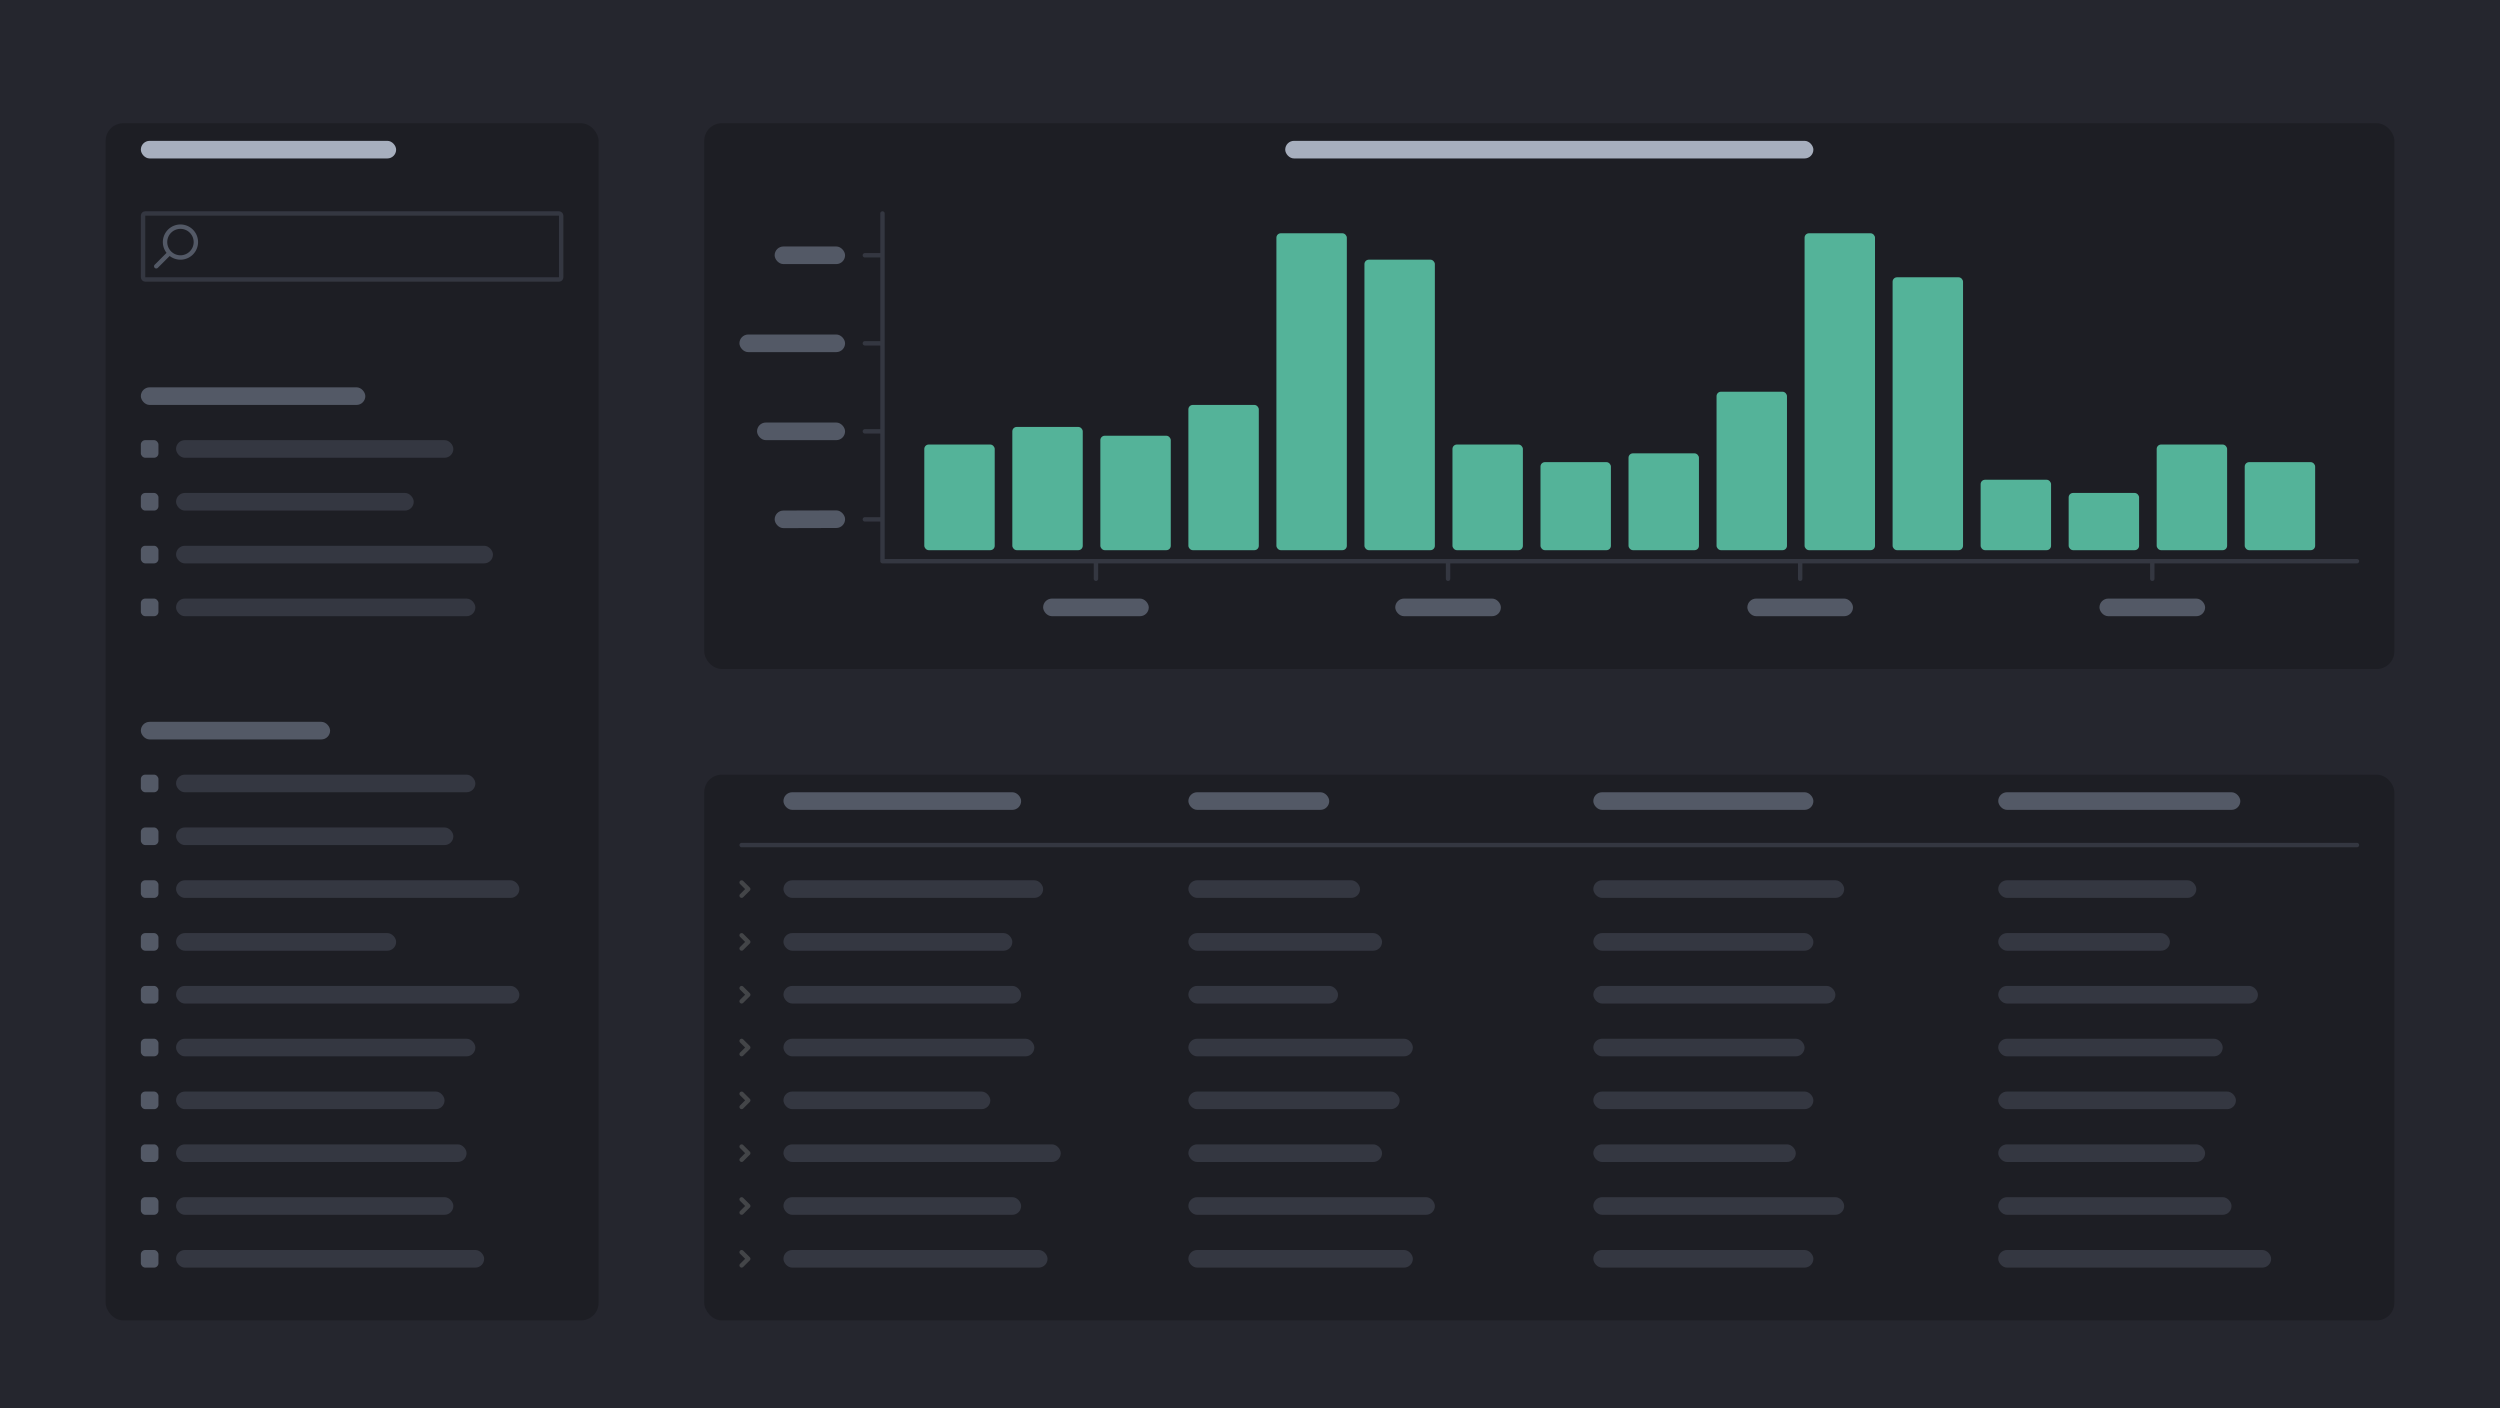 <svg xmlns="http://www.w3.org/2000/svg" width="568" height="320" fill="none"><path fill="#25262E" d="M0 0h568v320H0z"/><g filter="url(#kibana_discover_dark__filter0_d)"><rect width="384" height="124" x="160" y="24" fill="#1D1E24" rx="4"/></g><rect width="120" height="4" x="292" y="32" fill="#A7AFBE" rx="2"/><rect width="16" height="4" x="176" y="56" fill="#535966" rx="2"/><rect width="24" height="4" x="237" y="136" fill="#535966" rx="2"/><rect width="24" height="4" x="317" y="136" fill="#535966" rx="2"/><rect width="24" height="4" x="397" y="136" fill="#535966" rx="2"/><rect width="24" height="4" x="477" y="136" fill="#535966" rx="2"/><rect width="24" height="4" x="168" y="76" fill="#535966" rx="2"/><rect width="20" height="4" x="172" y="96" fill="#535966" rx="2"/><rect width="16" height="4" x="176" y="116" fill="#535966" rx="2" transform="rotate(-.17 176 116)"/><path stroke="#343741" stroke-linecap="round" stroke-linejoin="round" d="M200.5 48.5V58m335 69.5H489M200.5 58h-4m4 0v20m0 0h-4m4 0v20m0 0h-4m4 0v20m0 0v9.5H249m-48.5-9.5h-4m52.5 13.5v-4m0 0h80m0 0v4m0-4h80m0 0v4m0-4h80m0 0v4"/><rect width="16" height="24" x="210" y="101" fill="#54B399" rx="1"/><rect width="16" height="28" x="230" y="97" fill="#54B399" rx="1"/><rect width="16" height="26" x="250" y="99" fill="#54B399" rx="1"/><rect width="16" height="33" x="270" y="92" fill="#54B399" rx="1"/><rect width="16" height="72" x="290" y="53" fill="#54B399" rx="1"/><rect width="16" height="66" x="310" y="59" fill="#54B399" rx="1"/><rect width="16" height="24" x="330" y="101" fill="#54B399" rx="1"/><rect width="16" height="20" x="350" y="105" fill="#54B399" rx="1"/><rect width="16" height="22" x="370" y="103" fill="#54B399" rx="1"/><rect width="16" height="36" x="390" y="89" fill="#54B399" rx="1"/><rect width="16" height="72" x="410" y="53" fill="#54B399" rx="1"/><rect width="16" height="62" x="430" y="63" fill="#54B399" rx="1"/><rect width="16" height="16" x="450" y="109" fill="#54B399" rx="1"/><rect width="16" height="13" x="470" y="112" fill="#54B399" rx="1"/><rect width="16" height="24" x="490" y="101" fill="#54B399" rx="1"/><rect width="16" height="20" x="510" y="105" fill="#54B399" rx="1"/><g filter="url(#kibana_discover_dark__filter1_d)"><rect width="112" height="272" x="24" y="24" fill="#1D1E24" rx="4"/></g><rect width="58" height="4" x="32" y="32" fill="#A7AFBE" rx="2"/><rect width="51" height="4" x="32" y="88" fill="#535966" rx="2"/><rect width="63" height="4" x="40" y="100" fill="#343741" rx="2"/><rect width="54" height="4" x="40" y="112" fill="#343741" rx="2"/><rect width="72" height="4" x="40" y="124" fill="#343741" rx="2"/><rect width="68" height="4" x="40" y="136" fill="#343741" rx="2"/><rect width="43" height="4" x="32" y="164" fill="#535966" rx="2"/><rect width="68" height="4" x="40" y="176" fill="#343741" rx="2"/><rect width="63" height="4" x="40" y="188" fill="#343741" rx="2"/><rect width="78" height="4" x="40" y="200" fill="#343741" rx="2"/><rect width="50" height="4" x="40" y="212" fill="#343741" rx="2"/><rect width="78" height="4" x="40" y="224" fill="#343741" rx="2"/><rect width="68" height="4" x="40" y="236" fill="#343741" rx="2"/><rect width="61" height="4" x="40" y="248" fill="#343741" rx="2"/><rect width="66" height="4" x="40" y="260" fill="#343741" rx="2"/><rect width="63" height="4" x="40" y="272" fill="#343741" rx="2"/><rect width="70" height="4" x="40" y="284" fill="#343741" rx="2"/><rect width="95" height="15" x="32.5" y="48.5" fill="#1D1E24" stroke="#343741" rx=".5"/><path fill="#535966" fill-rule="evenodd" d="M44 55a3 3 0 11-6 0 3 3 0 016 0zm1 0a4 4 0 01-6.453 3.16l-2.693 2.694a.5.5 0 01-.708-.708l2.694-2.693A4 4 0 1145 55z" clip-rule="evenodd"/><rect width="4" height="4" x="32" y="100" fill="#535966" rx="1"/><rect width="4" height="4" x="32" y="112" fill="#535966" rx="1"/><rect width="4" height="4" x="32" y="124" fill="#535966" rx="1"/><rect width="4" height="4" x="32" y="136" fill="#535966" rx="1"/><rect width="4" height="4" x="32" y="176" fill="#535966" rx="1"/><rect width="4" height="4" x="32" y="188" fill="#535966" rx="1"/><rect width="4" height="4" x="32" y="200" fill="#535966" rx="1"/><rect width="4" height="4" x="32" y="212" fill="#535966" rx="1"/><rect width="4" height="4" x="32" y="224" fill="#535966" rx="1"/><rect width="4" height="4" x="32" y="236" fill="#535966" rx="1"/><rect width="4" height="4" x="32" y="248" fill="#535966" rx="1"/><rect width="4" height="4" x="32" y="260" fill="#535966" rx="1"/><rect width="4" height="4" x="32" y="272" fill="#535966" rx="1"/><rect width="4" height="4" x="32" y="284" fill="#535966" rx="1"/><g filter="url(#kibana_discover_dark__filter2_d)"><rect width="384" height="124" x="160" y="172" fill="#1D1E24" rx="4"/></g><rect width="54" height="4" x="178" y="180" fill="#535966" rx="2"/><rect width="32" height="4" x="270" y="180" fill="#535966" rx="2"/><rect width="50" height="4" x="362" y="180" fill="#535966" rx="2"/><rect width="55" height="4" x="454" y="180" fill="#535966" rx="2"/><rect width="59" height="4" x="178" y="200" fill="#343741" rx="2"/><rect width="39" height="4" x="270" y="200" fill="#343741" rx="2"/><rect width="57" height="4" x="362" y="200" fill="#343741" rx="2"/><rect width="45" height="4" x="454" y="200" fill="#343741" rx="2"/><path stroke="#434548" stroke-linecap="round" stroke-linejoin="round" d="M168.5 200.5l1.5 1.5-1.5 1.5"/><rect width="52" height="4" x="178" y="212" fill="#343741" rx="2"/><rect width="44" height="4" x="270" y="212" fill="#343741" rx="2"/><rect width="50" height="4" x="362" y="212" fill="#343741" rx="2"/><rect width="39" height="4" x="454" y="212" fill="#343741" rx="2"/><path stroke="#434548" stroke-linecap="round" stroke-linejoin="round" d="M168.5 212.5l1.5 1.5-1.5 1.5"/><rect width="54" height="4" x="178" y="224" fill="#343741" rx="2"/><rect width="34" height="4" x="270" y="224" fill="#343741" rx="2"/><rect width="55" height="4" x="362" y="224" fill="#343741" rx="2"/><rect width="59" height="4" x="454" y="224" fill="#343741" rx="2"/><path stroke="#434548" stroke-linecap="round" stroke-linejoin="round" d="M168.5 224.5l1.5 1.5-1.5 1.5"/><rect width="57" height="4" x="178" y="236" fill="#343741" rx="2"/><rect width="51" height="4" x="270" y="236" fill="#343741" rx="2"/><rect width="48" height="4" x="362" y="236" fill="#343741" rx="2"/><rect width="51" height="4" x="454" y="236" fill="#343741" rx="2"/><path stroke="#434548" stroke-linecap="round" stroke-linejoin="round" d="M168.5 236.5l1.5 1.5-1.5 1.5"/><rect width="47" height="4" x="178" y="248" fill="#343741" rx="2"/><rect width="48" height="4" x="270" y="248" fill="#343741" rx="2"/><rect width="50" height="4" x="362" y="248" fill="#343741" rx="2"/><rect width="54" height="4" x="454" y="248" fill="#343741" rx="2"/><path stroke="#434548" stroke-linecap="round" stroke-linejoin="round" d="M168.5 248.5l1.5 1.5-1.5 1.5"/><rect width="63" height="4" x="178" y="260" fill="#343741" rx="2"/><rect width="44" height="4" x="270" y="260" fill="#343741" rx="2"/><rect width="46" height="4" x="362" y="260" fill="#343741" rx="2"/><rect width="47" height="4" x="454" y="260" fill="#343741" rx="2"/><path stroke="#434548" stroke-linecap="round" stroke-linejoin="round" d="M168.5 260.5l1.5 1.5-1.5 1.5"/><rect width="54" height="4" x="178" y="272" fill="#343741" rx="2"/><rect width="56" height="4" x="270" y="272" fill="#343741" rx="2"/><rect width="57" height="4" x="362" y="272" fill="#343741" rx="2"/><rect width="53" height="4" x="454" y="272" fill="#343741" rx="2"/><path stroke="#434548" stroke-linecap="round" stroke-linejoin="round" d="M168.5 272.5l1.5 1.5-1.5 1.5"/><rect width="60" height="4" x="178" y="284" fill="#343741" rx="2"/><rect width="51" height="4" x="270" y="284" fill="#343741" rx="2"/><rect width="50" height="4" x="362" y="284" fill="#343741" rx="2"/><rect width="62" height="4" x="454" y="284" fill="#343741" rx="2"/><path stroke="#434548" stroke-linecap="round" stroke-linejoin="round" d="M168.5 284.5l1.5 1.5-1.5 1.5"/><path stroke="#343741" stroke-linecap="round" stroke-linejoin="round" d="M168.5 192h367"/><defs><filter id="kibana_discover_dark__filter0_d" width="416" height="156" x="144" y="12" color-interpolation-filters="sRGB" filterUnits="userSpaceOnUse"><feFlood flood-opacity="0" result="BackgroundImageFix"/><feColorMatrix in="SourceAlpha" values="0 0 0 0 0 0 0 0 0 0 0 0 0 0 0 0 0 0 127 0"/><feOffset dy="4"/><feGaussianBlur stdDeviation="8"/><feColorMatrix values="0 0 0 0 0 0 0 0 0 0 0 0 0 0 0 0 0 0 0.05 0"/><feBlend in2="BackgroundImageFix" result="effect1_dropShadow"/><feBlend in="SourceGraphic" in2="effect1_dropShadow" result="shape"/></filter><filter id="kibana_discover_dark__filter1_d" width="144" height="304" x="8" y="12" color-interpolation-filters="sRGB" filterUnits="userSpaceOnUse"><feFlood flood-opacity="0" result="BackgroundImageFix"/><feColorMatrix in="SourceAlpha" values="0 0 0 0 0 0 0 0 0 0 0 0 0 0 0 0 0 0 127 0"/><feOffset dy="4"/><feGaussianBlur stdDeviation="8"/><feColorMatrix values="0 0 0 0 0 0 0 0 0 0 0 0 0 0 0 0 0 0 0.05 0"/><feBlend in2="BackgroundImageFix" result="effect1_dropShadow"/><feBlend in="SourceGraphic" in2="effect1_dropShadow" result="shape"/></filter><filter id="kibana_discover_dark__filter2_d" width="416" height="156" x="144" y="160" color-interpolation-filters="sRGB" filterUnits="userSpaceOnUse"><feFlood flood-opacity="0" result="BackgroundImageFix"/><feColorMatrix in="SourceAlpha" values="0 0 0 0 0 0 0 0 0 0 0 0 0 0 0 0 0 0 127 0"/><feOffset dy="4"/><feGaussianBlur stdDeviation="8"/><feColorMatrix values="0 0 0 0 0 0 0 0 0 0 0 0 0 0 0 0 0 0 0.05 0"/><feBlend in2="BackgroundImageFix" result="effect1_dropShadow"/><feBlend in="SourceGraphic" in2="effect1_dropShadow" result="shape"/></filter></defs></svg>